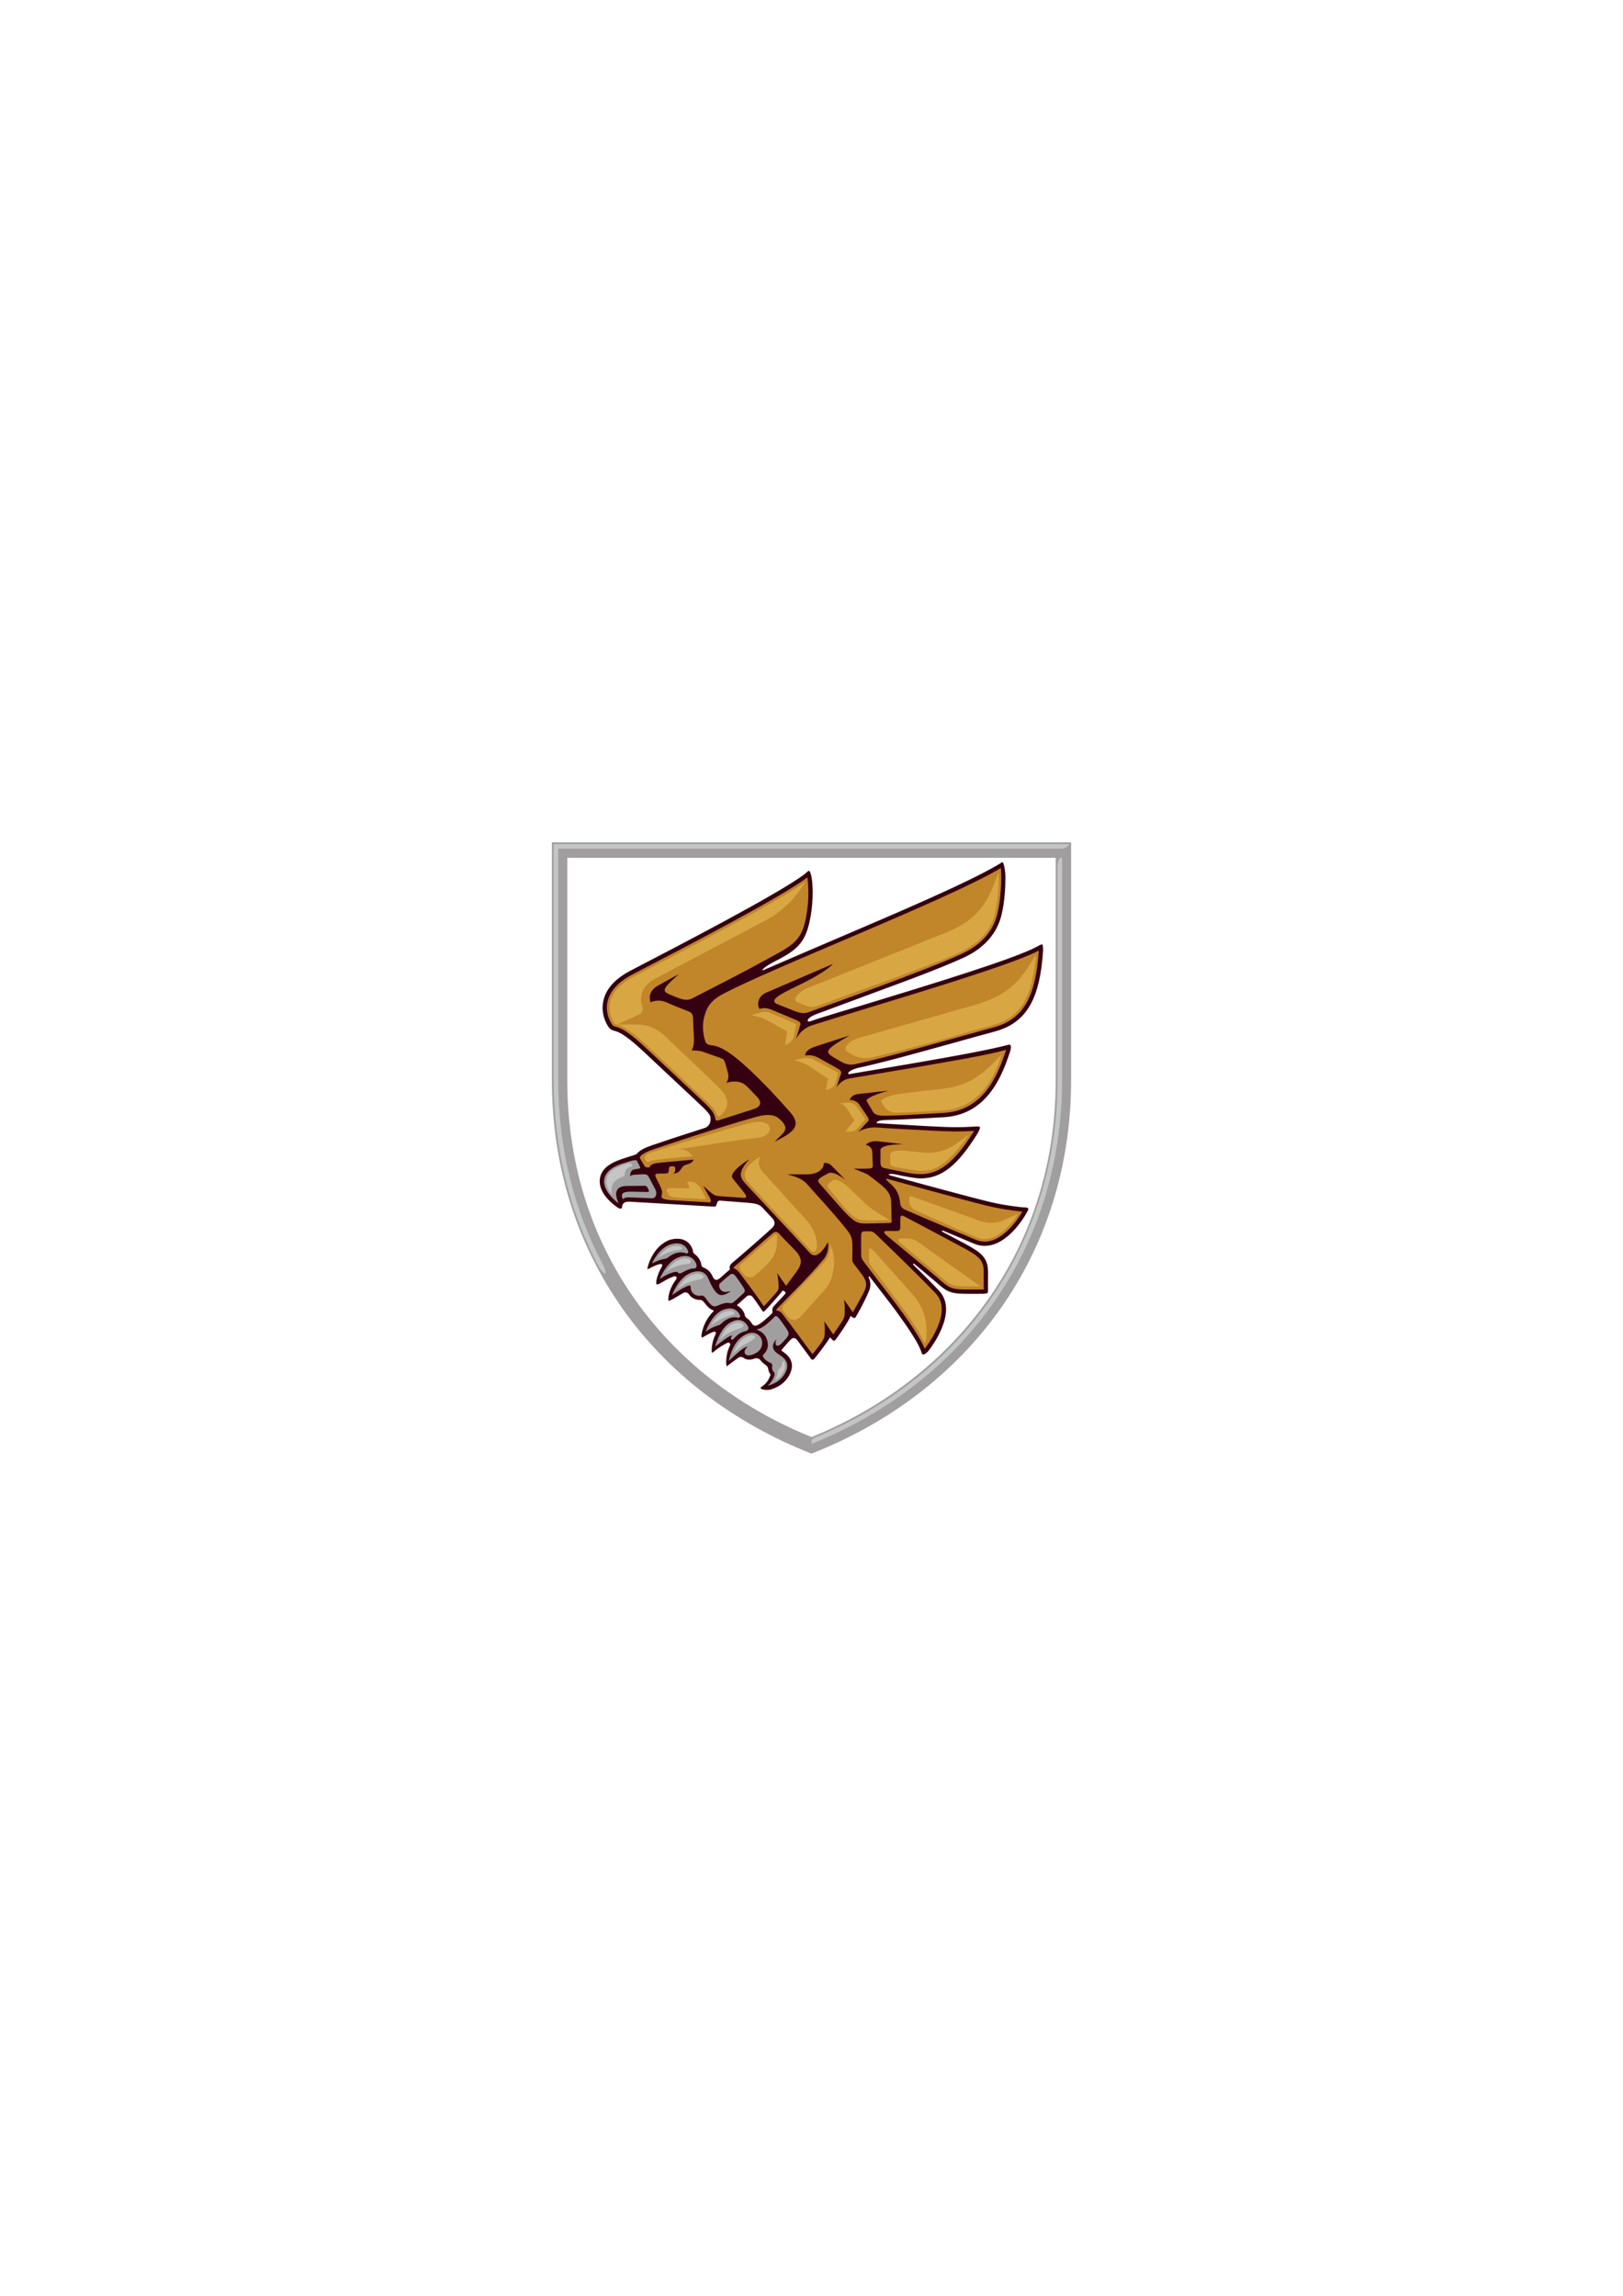 <?xml version="1.0" encoding="UTF-8"?>
<!DOCTYPE svg PUBLIC "-//W3C//DTD SVG 1.1//EN" "http://www.w3.org/Graphics/SVG/1.1/DTD/svg11.dtd">
<!-- Creator: CorelDRAW X7 -->
<svg xmlns="http://www.w3.org/2000/svg" xml:space="preserve" width="210mm" height="297mm" version="1.1" style="shape-rendering:geometricPrecision; text-rendering:geometricPrecision; image-rendering:optimizeQuality; fill-rule:evenodd; clip-rule:evenodd"
viewBox="0 0 21000 29700"
 xmlns:xlink="http://www.w3.org/1999/xlink"
 xmlns:dc="http://purl.org/dc/elements/1.1/"
 xmlns:cc="http://creativecommons.org/ns#"
 xmlns:rdf="http://www.w3.org/1999/02/22-rdf-syntax-ns#"
 xmlns:svg="http://www.w3.org/2000/svg"
 xmlns:sodipodi="http://sodipodi.sourceforge.net/DTD/sodipodi-0.dtd"
 xmlns:inkscape="http://www.inkscape.org/namespaces/inkscape"
 sodipodi:docname="95 ÐÐÐ¨ÐÑ Ðº.svg"
 inkscape:version="0.92.4 (5da689c313, 2019-01-14)">
 <defs>
  <style type="text/css">
   <![CDATA[
    .fil2 {fill:#23000A}
    .fil0 {fill:#2B2B2D}
    .fil5 {fill:#35000F}
    .fil4 {fill:#580019}
    .fil1 {fill:#A09E9F}
    .fil6 {fill:#C1852A}
    .fil3 {fill:#C3C6C4}
    .fil7 {fill:#D8A743}
   ]]>
  </style>
 </defs>
 <g id="Слой_x0020_1">
  <sodipodi:namedview pagecolor="#ffffff" bordercolor="#666666" borderopacity="1" objecttolerance="10" gridtolerance="10" guidetolerance="10" inkscape:pageopacity="0" inkscape:pageshadow="2" inkscape:window-width="1280" inkscape:window-height="962" id="namedview342" showgrid="false" fit-margin-top="0" fit-margin-left="0" fit-margin-right="0" fit-margin-bottom="0" inkscape:zoom="2.5234635" inkscape:cx="128.74371" inkscape:cy="151.18111" inkscape:window-x="-8" inkscape:window-y="-8" inkscape:window-maximized="1" inkscape:current-layer="svg340"/>
  <path id="path229" class="fil0" d="M-7229 12533c0,-25 22,-47 47,-47l6718 0c25,0 47,22 47,47l0 3076c0,2265 -1332,4069 -3389,4876 -4,2 -30,2 -34,0 -2057,-807 -3389,-2611 -3389,-4876l0 -3076z" inkscape:connector-curvature="0"/>
  <path id="path231" class="fil1" d="M7141 13972l0 -3075 6718 0 0 3075c0,2245 -1319,4033 -3359,4833 -2040,-801 -3359,-2588 -3359,-4833zm199 0c0,2301 1418,3920 3160,4618 1742,-698 3160,-2317 3160,-4618l0 -2875 -6320 0 0 2875z" inkscape:connector-curvature="0"/>
  <path id="path233" class="fil2" d="M-8244 18232c0,2300 1418,3920 3160,4618 1742,-698 3160,-2318 3160,-4618l0 -2875 -6320 0 0 2875z" inkscape:connector-curvature="0"/>
  <path id="path235" class="fil3" d="M7164 13972l0 -3052 6672 0c-19,31 -56,59 -111,59l-6502 0 0 2993c0,880 206,1689 581,2393 60,122 29,156 -49,35 -382,-715 -591,-1535 -591,-2428zm4094 -1909c-559,238 -1706,736 -1887,826 -136,68 -206,180 -230,305 -24,121 11,250 25,268 12,15 23,16 36,18 108,21 189,49 417,248 250,219 514,494 633,629 90,101 127,199 44,279 -82,79 -156,110 -159,111 175,-34 276,-69 359,-150 103,-101 80,-271 -71,-432 -112,-120 -393,-400 -574,-564 -93,-84 -205,-122 -349,-122l-276 0c8,-1 312,-122 312,-122 31,-15 43,-51 27,-87 -39,-95 -83,-281 119,-389 201,-109 2250,-946 2582,-1109 365,-180 572,-343 655,-489 -522,305 -1005,499 -1663,780l0 0z" inkscape:connector-curvature="0"/>
  <path id="path237" class="fil3" d="M13742 11124l0 2848c0,2164 -1257,3911 -3242,4707 0,-42 -6,-61 63,-89 1904,-794 3120,-2504 3120,-4618l0 -2757c0,-115 59,-152 59,-91l0 0z" inkscape:connector-curvature="0"/>
  <path id="path239" class="fil4" d="M-3886 15737c1719,-696 3113,-2296 3113,-4567l0 -2829 -6225 0 0 2829c0,2271 1393,3871 3112,4567z" inkscape:connector-curvature="0"/>
  <path id="path243" class="fil5" d="M13485 12216c-11,-2 -63,28 -71,32 -295,158 -1337,476 -2175,732 -278,85 -543,159 -758,233 -35,12 -41,-14 -11,-43 21,-20 70,-42 91,-50 115,-44 984,-363 1225,-454 279,-106 533,-207 691,-281 257,-120 423,-309 481,-546 45,-184 52,-387 51,-511 0,-40 -19,-190 -44,-173 -19,12 -49,30 -49,30 -386,230 -1297,619 -2101,962 -278,118 -881,379 -937,403 -32,13 -16,-30 161,-120 272,-138 376,-236 435,-502 50,-227 44,-420 35,-519 -2,-26 -20,-168 -52,-140 -13,11 -51,43 -51,43 -341,255 -1626,922 -2246,1244 -196,102 -315,230 -351,382 -43,176 40,312 66,349 25,35 52,43 77,49 41,11 125,33 371,264 191,180 484,454 641,601l101 95c118,111 125,136 128,163 10,75 -32,119 -75,133 -271,86 -535,173 -682,224 -98,34 -159,67 -189,103 -7,10 -18,16 -49,26 -44,14 -110,34 -167,54 -134,48 -218,105 -254,194 -21,52 -33,136 27,239 43,74 128,151 193,193 24,15 52,15 52,-7 0,-28 10,-77 101,-72 17,1 1093,64 1093,64 22,0 27,-16 36,-52 5,-17 21,-28 39,-26l334 26c100,9 164,11 212,64 45,49 84,90 131,140 7,8 14,17 19,27 4,8 7,18 8,29 2,21 -10,45 -24,59 -70,70 -440,391 -513,451 -23,20 -48,40 -44,75 1,4 2,8 3,13 1,3 0,7 -3,9 -8,5 -89,77 -119,105 -21,18 -38,27 -53,27 -27,1 -40,-25 -51,-50 -23,-51 -62,-88 -110,-107 -9,-3 -32,-12 -35,-44 -1,-14 -5,-28 -12,-43 -17,-38 -42,-68 -72,-89 -14,-9 -22,-23 -23,-37 0,-6 -1,-12 -3,-18 -1,-3 -2,-6 -3,-9 -32,-88 -106,-137 -203,-135 -24,0 -49,4 -75,10 -68,17 -149,76 -201,146 -77,104 -107,220 -104,239 6,-1 20,-8 34,-15 28,-15 69,-37 120,-51 6,-1 12,-2 17,-2 11,-1 16,4 19,8 5,10 -2,23 -7,33 -59,97 -78,208 -66,219 1,2 4,4 10,4 17,-1 46,-18 80,-38 37,-22 84,-49 134,-65 5,-2 10,-3 14,-3 13,0 18,7 20,11 6,10 1,24 -6,33 -98,131 -104,251 -96,275 0,0 0,0 0,0 0,0 0,0 0,0 20,-1 84,-39 135,-70 20,-12 40,-23 57,-33 7,-4 16,-7 25,-7 19,0 36,9 47,24 5,8 11,16 18,23 33,33 78,51 124,50l3 0c26,0 45,23 67,51 24,30 54,67 103,84 2,1 4,3 5,6 0,3 -1,5 -2,7 -42,41 -98,110 -133,213l0 2c-19,52 -30,114 -17,125 5,0 21,-9 37,-19 24,-13 56,-32 95,-49 10,-5 21,-9 30,-9 9,-1 13,4 16,7 5,8 3,20 -7,40 -47,94 -49,213 -41,224 2,2 3,2 3,2 4,0 14,-7 25,-17 25,-21 72,-60 164,-108 8,-4 15,-6 21,-6 9,-1 16,3 20,10 4,7 5,16 2,22 -7,16 -22,50 -28,69 -20,59 -32,180 -16,202 0,1 1,2 1,2 1,0 3,-1 6,-3 27,-22 64,-50 143,-106 9,-7 20,-11 32,-11 13,0 26,4 37,12 19,16 45,23 75,23 21,-1 45,-6 69,-15 7,-2 13,-3 20,-4 22,0 44,11 57,30 15,21 37,40 63,57 19,12 31,32 35,56 4,29 17,51 27,65 2,2 2,5 2,7 -1,1 -2,3 -2,5 -1,1 -1,3 -2,5 -31,89 -79,122 -108,142 -8,5 -18,13 -18,15 2,23 54,30 98,29 31,-1 215,-44 289,-221 69,-165 -58,-249 -112,-285 -2,-1 -3,-3 -3,-6 -1,-5 0,-8 98,-118 26,-29 44,-41 61,-42 20,0 36,16 58,46 0,0 150,203 153,207 10,16 18,28 33,28 2,0 5,-1 9,-2 17,-5 194,-245 210,-279 1,-2 4,-4 7,-4 0,0 0,0 0,0 3,0 5,1 7,3 8,11 29,37 45,36 3,0 5,0 8,-2 18,-11 184,-258 202,-310 1,-3 3,-5 6,-5 1,0 1,0 2,0 2,-1 4,0 6,2 12,14 26,22 38,21 6,0 12,-3 15,-8 0,0 110,-186 175,-344 35,-82 6,-150 -6,-174 -1,-4 0,-8 3,-10 2,-1 3,-2 4,-2 3,0 5,2 7,4 45,59 90,117 134,174 96,125 187,242 262,348 216,303 243,380 263,427 12,28 16,57 29,58 23,3 61,-34 67,-41 17,-20 406,-507 141,-786 -71,-76 -183,-189 -333,-336 -3,-3 -3,-8 0,-11 1,-2 4,-3 6,-3 2,0 3,1 5,2 96,80 204,169 268,224l23 20c113,99 164,144 354,145 41,1 77,1 109,1 94,0 147,-1 149,-1 15,-1 43,-4 48,-11 5,-8 7,-33 6,-48 0,-1 -2,-45 0,-218 2,-191 -89,-258 -310,-377 -75,-40 -176,-93 -282,-149 -3,-2 -5,-7 -3,-11 1,-3 4,-4 7,-4 1,0 2,0 3,0 99,42 194,82 279,117l125 53c45,19 91,28 138,28 304,0 527,-399 536,-416 9,-17 35,-51 26,-68 -9,-17 -51,-13 -70,-14 -2,-1 -215,-19 -437,-73 -261,-63 -1008,-267 -1270,-338 -64,-18 -2,-30 67,-14 80,18 255,51 315,51 273,0 481,-164 742,-584 6,-9 21,-40 29,-66 9,-31 -46,-21 -75,-21 -1,0 -2,1 -3,1 -94,5 -161,7 -229,7 -91,0 -192,-4 -361,-13 -50,-3 -103,-6 -158,-9l-3 0c-182,-10 -369,-23 -492,-29 -19,-1 -27,-9 3,-25 22,-12 55,-15 98,-17 184,-5 362,-14 535,-24l5 0c66,-4 135,-8 210,-12 531,-29 740,-472 862,-855 7,-20 17,-65 1,-79 -12,-10 -35,0 -68,8 -226,55 -516,118 -2019,369 -6,1 -20,-10 0,-28 32,-30 96,-48 111,-52 309,-65 801,-202 1276,-334 160,-45 341,-95 504,-139 213,-58 364,-174 462,-356 86,-159 137,-376 158,-683 1,-21 1,-85 -12,-88l1 0zm-3325 4522c-42,46 -87,95 -129,139 -22,23 -47,49 -36,85 2,8 -2,26 -8,31 -136,129 -184,156 -215,157 -22,0 -35,-15 -46,-31 0,0 -1,-1 -1,-2 -17,-28 -39,-50 -65,-67 -13,-9 -21,-22 -23,-37 -1,-7 -3,-14 -6,-20l-1 -3c-19,-44 -50,-78 -88,-99 -2,-1 -4,-3 -4,-6 0,-2 1,-5 3,-7 19,-15 42,-36 74,-66l32 -28c3,-4 7,-7 12,-11 9,-10 22,-15 36,-15 17,-1 34,7 44,21 38,49 59,81 80,112 8,12 16,24 25,37 2,3 4,7 6,10 10,14 20,31 32,32 25,-18 228,-246 237,-266 2,-4 6,-7 11,-7 10,0 27,10 33,22 3,7 2,14 -3,19l0 0z" inkscape:connector-curvature="0"/>
  <path id="path245" class="fil6" d="M10753 13656c44,31 79,50 123,75 96,55 148,44 209,31 416,-88 1163,-306 1777,-473 407,-111 540,-434 579,-992 -395,211 -2037,683 -2931,966 -153,48 -211,180 -211,180l58 -191c0,-24 -8,-36 -55,-56 -67,-30 -203,-85 -314,-132 -88,-36 -130,-21 -159,-12 -12,3 -64,-141 81,-209l866 -373c0,0 -64,88 -386,248 -155,76 -182,88 -244,122 -143,77 -157,123 -86,151 79,30 190,77 211,85 52,20 122,44 187,20 256,-94 1543,-549 1995,-761 238,-112 395,-282 451,-509 68,-277 47,-597 47,-597 -687,412 -3008,1308 -3617,1641 -162,89 -201,196 -226,302 -35,150 15,307 29,322 62,66 117,-47 463,256 281,246 532,536 622,636 162,183 35,266 -201,385l53 -53c82,-74 148,-133 -2,-253 -62,-50 -158,-52 -282,-18 -421,117 -1078,333 -1336,422 -146,50 -187,93 -170,121 21,35 30,51 51,86 17,28 28,26 67,26 16,-44 68,-55 183,-65 157,-14 389,-36 389,-36 0,0 -3,43 -96,67 -42,11 -48,32 -71,63 -35,48 -64,51 -130,51 -112,0 -87,0 -149,0 -74,0 -52,31 -16,101 74,144 55,137 48,184 -5,31 11,49 122,59l502 29c17,0 18,-29 -4,-69 -20,-36 -82,-145 -82,-145 0,0 27,22 73,63 71,64 85,66 151,71l300 21c37,4 46,-14 9,-63 -45,-60 -111,-136 -152,-191 -47,-61 120,-188 217,-244l-38 43c-107,135 -82,195 -11,273 50,56 749,800 828,891 49,55 122,66 237,-133 2,-2 24,123 -56,219 -212,253 -443,472 -590,627 -57,59 4,12 54,75 136,174 284,381 393,525 0,0 52,-64 84,-107 60,-81 72,-104 74,-157 1,-36 5,-97 -6,-157 -10,-24 79,116 117,166 0,0 45,-66 71,-105 60,-89 76,-109 77,-173 0,-37 4,-102 -10,-169 -2,-11 115,161 115,161 0,0 43,-77 94,-169 88,-158 111,-204 15,-332 -89,-119 -116,-148 -116,-165 0,-297 22,-288 -105,-445 -123,-152 -332,-383 -489,-557 -37,-41 -111,-85 -250,-117l255 0c162,0 226,-85 220,-146 40,-6 80,8 106,39l170 174c0,0 -148,-114 -212,-83 -132,66 -160,89 -117,136 51,59 298,345 375,419 114,109 153,99 322,95l204 -5c36,0 30,-15 29,-52 -2,-58 -2,-92 -5,-210 -2,-73 -18,-134 -107,-211 -34,-30 -93,-78 -184,-145 -20,-15 -29,-19 -109,-51 -74,-29 -85,-34 -85,-34 0,0 158,3 208,-2 37,-4 40,-15 39,-51 -1,-32 -3,-39 -6,-144 0,-39 -9,-66 -30,-84 -26,-22 -55,-26 -55,-26 26,-32 88,-53 151,-47 127,13 335,37 335,38 0,0 -298,-4 -296,79 2,76 1,124 0,150 -1,77 29,75 94,89 83,17 133,26 228,46 319,67 545,19 890,-536 -196,11 -304,10 -596,-6 -211,-11 -492,-25 -655,-38 -146,-11 -246,54 -246,54l100 -109c41,-38 40,-45 17,-85 -16,-29 -50,-71 -102,-152 -40,-62 -103,-65 -127,-64 7,-21 26,-69 117,-78 109,-12 385,-43 385,-43 0,0 -314,83 -281,138 24,41 62,107 81,139 26,43 98,49 161,48 273,-6 473,-22 748,-37 494,-26 691,-436 812,-816 -227,63 -535,122 -2024,370 -117,19 -169,114 -169,114 0,0 23,-75 50,-157 8,-23 22,-47 -21,-75 -46,-30 -108,-60 -241,-136 -89,-52 -140,-49 -194,-43 -1,-55 66,-94 120,-112 113,-37 457,-148 454,-147 -292,168 -318,206 -240,261l0 0z" inkscape:connector-curvature="0"/>
  <path id="path247" class="fil6" d="M8361 13560c244,229 645,604 742,695 116,108 141,157 150,206 4,19 5,47 44,32l451 -144c82,-26 127,-78 41,-166 -65,-66 -41,-46 -92,-96 -44,-44 -66,-71 -128,-88 -68,-18 -145,0 -169,9 -10,4 43,-42 18,-130 -14,-48 -16,-72 -42,-145 -6,-19 -18,-31 -36,-39 -30,-13 -121,-44 -175,-62 -64,-22 -83,-43 -215,-43 -5,0 29,-36 29,-131 0,-76 -6,-108 -11,-273 -2,-67 -17,-84 -66,-104 -115,-45 -185,-72 -279,-114 -114,-50 -207,0 -207,0 4,0 -56,-132 95,-215 108,-60 276,-154 270,-148 -255,228 -212,220 -47,290 139,58 181,44 240,13 297,-153 593,-302 980,-514 275,-150 406,-211 465,-477 71,-321 27,-565 27,-565 -330,251 -1571,896 -2261,1254 -436,227 -347,533 -264,650 42,60 72,-42 440,305l0 0z" inkscape:connector-curvature="0"/>
  <path id="path249" class="fil1" d="M9620 16655c-16,-24 -58,-89 -107,-151 -21,-27 -45,-36 -76,-6 -69,54 -119,104 -120,104 -20,18 -14,61 15,91 41,41 125,7 125,7 0,0 -23,22 -59,38 -90,40 -139,18 -237,-205 -27,-64 -97,-118 -227,-65 -160,66 -238,286 -238,287 0,0 130,-95 214,-124 3,-1 6,-2 10,-2 10,1 18,11 17,22 -3,80 72,124 138,110 22,-5 40,11 53,30 80,114 104,119 151,102 62,-24 104,-48 173,-34 24,5 45,-16 143,-106 42,-38 57,-46 25,-98l0 0z" inkscape:connector-curvature="0"/>
  <path id="path251" class="fil1" d="M8739 16214c53,-18 106,-14 139,0 15,7 31,-8 26,-25 0,-2 -1,-4 -1,-6 -23,-62 -84,-121 -212,-89 -162,40 -257,251 -257,251 0,0 91,-50 174,-61 19,-3 35,-16 51,-28 25,-19 53,-33 80,-42l0 0z" inkscape:connector-curvature="0"/>
  <path id="path253" class="fil3" d="M8774 16172c92,-13 48,-46 -1,-55 -22,-2 -47,0 -75,7 -84,21 -149,94 -190,154 0,0 105,-85 266,-106l0 0z" inkscape:connector-curvature="0"/>
  <path id="path257" class="fil1" d="M8871 16439c36,-16 79,-32 107,-29 19,2 36,-13 35,-34 0,-13 -3,-26 -8,-36 -28,-62 -97,-122 -226,-74 -156,58 -244,282 -244,282 0,0 76,-57 160,-84 49,-16 66,-14 75,-3 27,32 72,-9 101,-22l0 0z" inkscape:connector-curvature="0"/>
  <path id="path259" class="fil3" d="M8879 16354c87,-8 75,-58 20,-70 -31,-8 -68,-4 -109,12 -82,30 -144,112 -183,177 0,-1 77,-100 272,-119z" inkscape:connector-curvature="0"/>
  <path id="path263" class="fil3" d="M8950 16576c111,-33 160,-20 151,-69 0,-2 0,-4 0,-5 -12,-11 -26,-19 -46,-23 -30,-6 -67,0 -110,18 -81,33 -140,111 -177,175 0,0 97,-70 182,-96l0 0z" inkscape:connector-curvature="0"/>
  <path id="path265" class="fil1" d="M10052 17504c-113,-87 -2,-182 -5,-177 -34,71 6,116 69,49 108,-115 113,-115 34,-225 -53,-73 -98,-151 -127,-118 -149,156 -202,157 -228,163 -27,5 91,20 128,131 32,95 -1,154 -47,198 -21,20 23,77 89,104 17,7 31,21 27,40 -12,58 27,88 27,88 0,0 12,15 -7,60 -31,72 -80,108 -80,108 0,0 172,-28 238,-186 60,-143 -65,-195 -118,-235l0 0z" inkscape:connector-curvature="0"/>
  <path id="path267" class="fil1" d="M9418 17062c47,-23 97,-25 130,-15 17,5 34,-13 27,-31 0,0 -1,-1 -1,-1 -27,-62 -91,-117 -213,-72 -154,57 -229,282 -229,282 0,0 80,-57 158,-78 18,-4 34,-15 47,-28 25,-25 53,-44 81,-57l0 0z" inkscape:connector-curvature="0"/>
  <path id="path269" class="fil3" d="M9414 17030c12,-5 36,-11 48,-14 60,-23 46,-41 20,-53 -31,-10 -69,-6 -112,10 -82,30 -140,114 -175,179 0,0 103,-86 219,-122l0 0z" inkscape:connector-curvature="0"/>
  <path id="path273" class="fil1" d="M9458 17315c0,16 17,22 28,11 26,-27 47,-50 73,-68 26,-17 55,-30 79,-35 33,-7 62,-27 35,-74 0,0 -1,-1 -1,-1 -35,-57 -107,-105 -223,-39 -140,80 -196,312 -196,312 0,0 108,-87 160,-119 42,-26 59,-26 59,-26 12,-7 -14,15 -14,39l0 0z" inkscape:connector-curvature="0"/>
  <path id="path275" class="fil3" d="M9546 17195c118,-33 74,-74 23,-86 -32,-5 -67,4 -107,27 -74,42 -122,132 -151,202 0,0 74,-97 235,-143z" inkscape:connector-curvature="0"/>
  <path id="path279" class="fil1" d="M9430 17606c0,0 38,-226 182,-321 118,-78 189,-38 229,15 31,43 34,140 -41,192 -53,37 -119,55 -150,31 -39,-30 0,-86 27,-102 0,0 -18,-1 -60,24 -56,34 -187,161 -187,161l0 0z" inkscape:connector-curvature="0"/>
  <path id="path281" class="fil3" d="M9667 17376c116,-61 125,-85 77,-103 -33,-4 -72,8 -116,37 -72,48 -116,134 -141,202 0,0 65,-75 180,-136l0 0z" inkscape:connector-curvature="0"/>
  <path id="path285" class="fil3" d="M10123 17622c-3,45 -23,76 -47,95 -8,6 -12,17 -12,27 -7,87 -45,120 -45,120 46,-25 97,-67 126,-135 15,-37 15,-70 7,-94 -11,-35 -28,-28 -29,-13l0 0z" inkscape:connector-curvature="0"/>
  <path id="path287" class="fil6" d="M10081 15959c-24,-29 -55,-28 -84,-4 -133,111 -348,309 -481,419 -57,47 -6,12 54,94 108,141 235,314 314,431 0,0 61,-66 140,-154 46,-52 52,-61 51,-110 -1,-66 -18,-165 -18,-165l114 165c0,0 31,-41 55,-75 124,-167 183,-223 92,-351 -54,-64 -184,-186 -237,-250l0 0z" inkscape:connector-curvature="0"/>
  <path id="path291" class="fil7" d="M10316 12965l120 48c68,26 103,13 162,-8 469,-174 1301,-463 1751,-654 336,-142 472,-319 524,-532 49,-201 51,-424 48,-536l-72 188c-144,371 -381,492 -585,584l-1825 731c-104,52 -200,142 -123,179l0 0z" inkscape:connector-curvature="0"/>
  <path id="path293" class="fil7" d="M12583 13009l-1471 418c-147,47 -206,140 -154,175l25 17c94,63 203,86 296,62 235,-61 612,-147 921,-237 216,-62 439,-127 653,-186 348,-94 505,-350 552,-907l-38 59c-250,424 -461,498 -784,599z" inkscape:connector-curvature="0"/>
  <path id="path295" class="fil7" d="M11405 14255l24 43c34,61 99,98 169,97 106,-2 520,-23 607,-30 481,-36 670,-441 755,-726l-80 87c-175,176 -355,321 -683,358l-529 63c-132,16 -285,67 -263,108l0 0z" inkscape:connector-curvature="0"/>
  <path id="path297" class="fil7" d="M11518 15035c0,23 -3,48 59,61 38,7 267,48 320,50 149,5 251,-31 390,-167 156,-153 252,-305 252,-305l-170 125c-124,89 -278,128 -430,110 0,0 -161,-15 -217,-22 -103,-12 -204,0 -204,52l0 96z" inkscape:connector-curvature="0"/>
  <path id="path299" class="fil7" d="M10715 15319c-24,24 5,52 48,104 73,88 179,222 224,265 109,105 160,103 318,100l203 -5 -15 -10c-160,-102 -209,-115 -343,-249l-175 -167c-98,-91 -172,-109 -207,-83 -28,22 -37,30 -53,45z" inkscape:connector-curvature="0"/>
  <path id="path301" class="fil7" d="M10040 15969c-7,0 -15,4 -23,11 -63,52 -147,127 -228,199 -69,61 -140,124 -201,176 -23,19 -26,54 -7,76 5,6 10,11 14,18 9,11 17,22 26,33 37,49 109,56 154,14l155 -144c76,-70 120,-167 123,-270l4 -103c-9,-10 -15,-10 -17,-10l0 0z" inkscape:connector-curvature="0"/>
  <path id="path303" class="fil7" d="M10744 16096c-4,33 2,141 -76,228 -142,158 -301,315 -412,436 -39,42 -77,84 -114,122 -22,24 -23,61 -2,86 2,2 3,4 5,6 15,19 30,38 45,58 41,53 119,56 164,6l306 -340c49,-55 106,-129 128,-303 21,-168 -44,-299 -44,-299l0 0z" inkscape:connector-curvature="0"/>
  <path id="path305" class="fil7" d="M8203 12633c-174,90 -277,200 -308,327 -26,112 10,217 54,278 5,8 14,13 37,20 30,8 68,16 152,74 60,41 139,105 246,206 194,182 489,458 647,606l96 89c80,75 123,116 142,170 9,29 25,57 68,13 69,-72 138,-173 -37,-348 -172,-170 -699,-666 -699,-666 -94,-95 -223,-149 -358,-149l-256 0 283 -130c38,-17 55,-57 42,-96 -30,-89 -47,-253 173,-371 154,-82 966,-510 1410,-743 190,-100 351,-243 467,-416l58 -86c-396,277 -1572,887 -2217,1222z" inkscape:connector-curvature="0"/>
  <path id="path307" class="fil6" d="M11335 15969c-21,-21 -42,-40 -87,-40 -2,0 -34,0 -53,0 -37,0 -53,6 -53,64 0,41 0,188 0,220 0,64 10,75 36,111 189,255 377,486 516,681 230,323 271,442 271,442 0,0 378,-466 143,-713 -210,-223 -719,-713 -773,-765l0 0z" inkscape:connector-curvature="0"/>
  <path id="path309" class="fil6" d="M12447 16133c-191,-103 -572,-306 -742,-395 -26,-14 -58,-27 -56,36l0 91c0,50 -9,60 -53,60l-118 -1c-55,0 -45,25 -3,61 173,146 518,426 656,545 131,114 161,150 342,152 158,1 256,-1 256,-1 0,0 -2,-40 -1,-222 2,-158 -62,-210 -280,-326l-1 0z" inkscape:connector-curvature="0"/>
  <path id="path311" class="fil6" d="M11481 15251c-54,-11 40,55 87,109 0,0 0,0 0,0 45,54 64,110 74,165 2,8 4,36 6,48 5,32 26,59 55,73 296,130 690,294 921,392 329,138 604,-364 604,-364 0,0 -216,-18 -445,-73 -331,-80 -1292,-349 -1302,-350l0 0z" inkscape:connector-curvature="0"/>
  <path id="path313" class="fil7" d="M11763 15526l5 32c7,44 35,81 76,99 75,34 647,290 793,351 34,15 69,22 104,22 0,0 0,0 0,0 201,-1 371,-232 434,-329l-184 83c-97,44 -207,48 -307,12l-870 -313c-55,-19 -56,13 -51,43l0 0z" inkscape:connector-curvature="0"/>
  <path id="path315" class="fil7" d="M11242 16176l0 100c1,55 5,71 38,114 54,72 133,177 188,249 121,160 173,226 254,340 149,210 218,343 250,406l9 -66c32,-206 -31,-416 -171,-571l-501 -563c-24,-25 -67,-60 -67,-9z" inkscape:connector-curvature="0"/>
  <path id="path317" class="fil7" d="M11666 16021c-68,0 -41,39 -18,57 39,33 82,69 127,106 179,149 292,243 381,320 127,110 158,137 327,138 53,1 184,0 204,0l-812 -578c-49,-34 -94,-44 -168,-43l-41 0z" inkscape:connector-curvature="0"/>
  <path id="path319" class="fil6" d="M8603 15183c47,0 53,-21 53,-73 0,-31 80,-31 80,-2 0,15 0,12 0,30 0,43 -47,61 -87,61 -34,0 -50,-7 -46,-16l0 0z" inkscape:connector-curvature="0"/>
  <path id="path321" class="fil1" d="M8478 15384c-23,-44 -47,-88 -70,-133 -36,-68 -31,-65 -191,-54 -28,2 -52,3 -63,24 -5,-72 36,-91 54,-93 21,-4 42,-8 64,-11 20,-3 11,-18 -4,-49 -8,-15 -16,-29 -23,-44 -13,-20 -13,-30 -197,30 -195,62 -289,189 -196,350 51,88 153,166 153,166 0,0 -45,-94 -30,-149 18,-70 86,-77 127,-78 78,-1 157,-2 236,-3 19,-1 28,5 38,21 5,11 11,21 17,32 7,12 6,28 -16,27 -75,-1 -127,-2 -202,-4 -88,-2 -140,12 -126,69 4,11 8,23 12,34 6,-33 74,-31 147,-27 85,4 146,6 230,10 55,-1 67,-71 40,-118l0 0z" inkscape:connector-curvature="0"/>
  <path id="path323" class="fil3" d="M8173 15088c20,-6 11,-11 -3,-31 -10,-16 -53,-5 -92,9 -110,38 -182,77 -213,139 -24,49 -46,148 68,263 0,1 -47,-57 -2,-152 28,-59 115,-90 142,-99 11,-4 7,-17 9,-29 4,-29 14,-76 67,-93 0,0 24,-7 24,-7z" inkscape:connector-curvature="0"/>
  <path id="path325" class="fil7" d="M9957 14583c-21,-73 -130,-85 -246,-56 -391,98 -1181,345 -1286,382 -98,34 -97,74 -60,116 22,26 16,-8 133,-22 219,-26 465,-44 465,-44 0,0 -24,-26 -52,-56 -21,-26 -90,-35 -127,-37 345,-47 619,-103 1027,-148 89,-10 167,-61 146,-135l0 0z" inkscape:connector-curvature="0"/>
  <path id="path327" class="fil7" d="M9056 15359c-38,-56 -81,-73 -139,-73 -29,0 -31,-4 -12,32 7,15 24,56 1,56 -30,0 -131,-5 -204,-5 -53,0 -85,4 -74,39 0,1 12,28 12,28 24,52 74,50 111,56l370 22c18,0 10,-19 1,-35 -22,-44 -40,-81 -66,-120z" inkscape:connector-curvature="0"/>
  <path id="path329" class="fil7" d="M9719 13134l121 -36c42,-13 88,-11 129,6l334 145 -32 159c-10,43 -39,79 -80,97l-35 15 29 -176 -258 -145c-59,-30 -122,-51 -188,-61l-20 -4z" inkscape:connector-curvature="0"/>
  <path id="path331" class="fil7" d="M10274 13715l124 -26c43,-9 88,-3 128,16l321 173 -38 132c-13,43 -44,67 -86,82l-38 10 29 -149 -238 -156c-56,-35 -117,-61 -181,-77l-21 -5z" inkscape:connector-curvature="0"/>
  <path id="path333" class="fil7" d="M10949 14265l-83 8c0,0 44,3 92,70l97 151 -120 146 38 0c44,5 88,-8 118,-40l106 -122 -117 -169c-11,-16 -30,-28 -53,-36 -25,-9 -52,-11 -78,-8z" inkscape:connector-curvature="0"/>
  <path id="path335" class="fil7" d="M9870 15162c-98,-109 -25,-210 -36,-203 -275,183 -195,289 -153,340 28,35 685,736 794,862 20,22 37,33 54,33 9,0 14,-2 23,-13 25,-34 20,-82 14,-128 -13,-87 -57,-181 -112,-247l-584 -644z" inkscape:connector-curvature="0"/>
 </g>
</svg>
